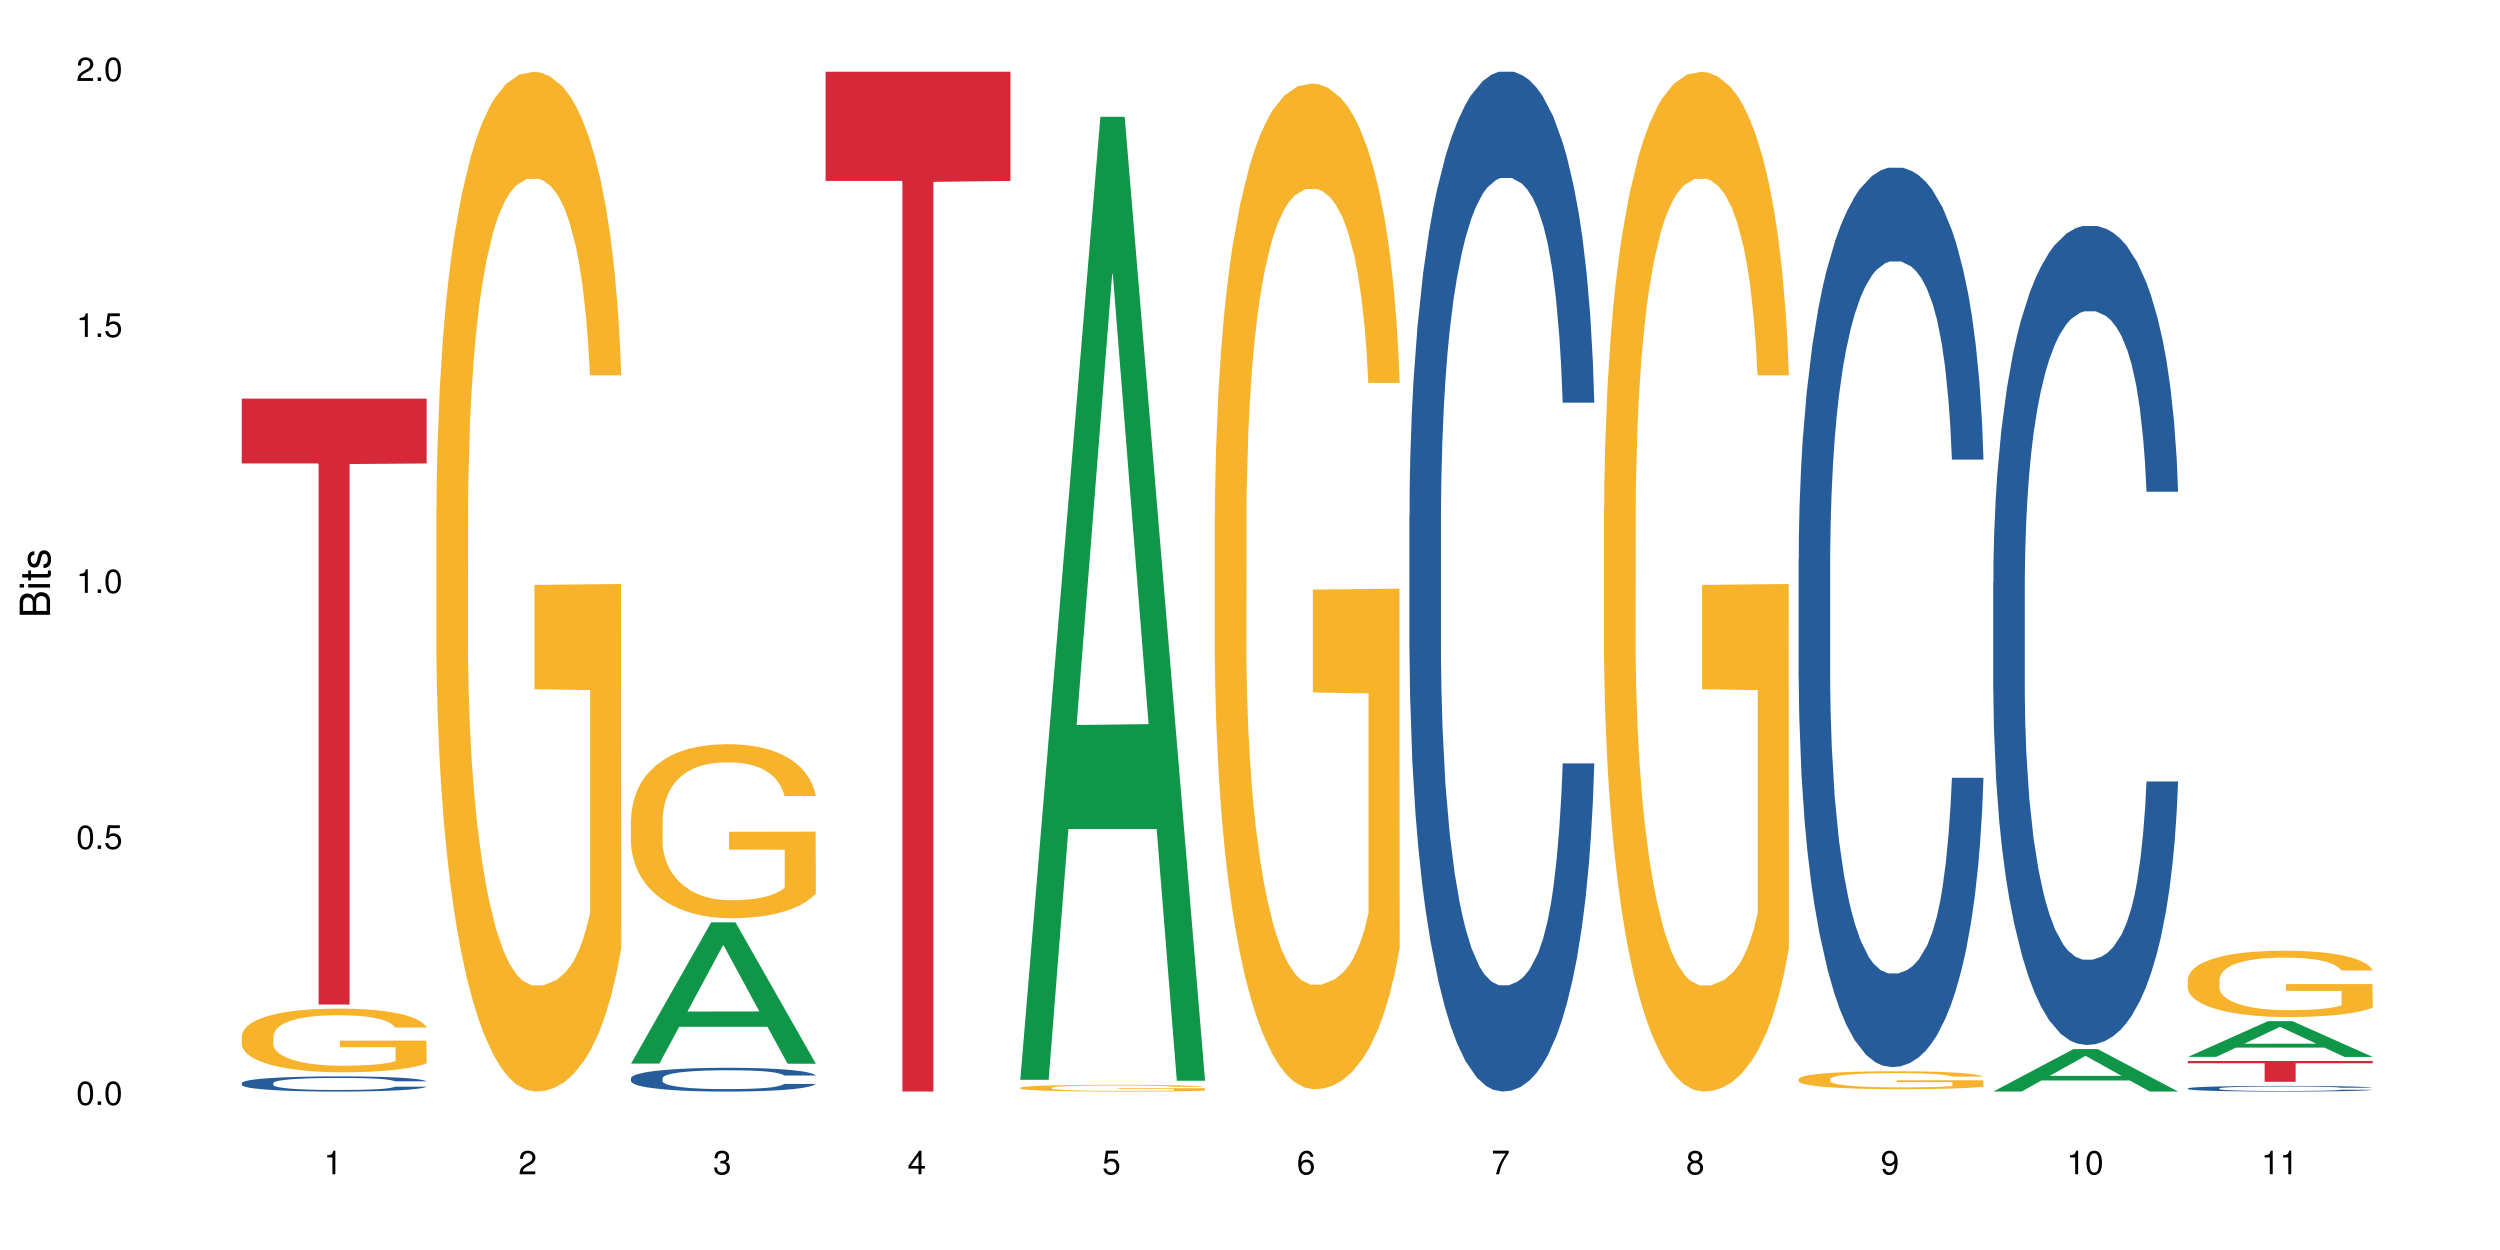 <?xml version="1.0" encoding="UTF-8"?>
<svg xmlns="http://www.w3.org/2000/svg" xmlns:xlink="http://www.w3.org/1999/xlink" width="720pt" height="360pt" viewBox="0 0 720 360" version="1.1">
<defs>
<g>
<symbol overflow="visible" id="glyph0-0">
<path style="stroke:none;" d=""/>
</symbol>
<symbol overflow="visible" id="glyph0-1">
<path style="stroke:none;" d="M 2.641 -6.797 C 2 -6.797 1.422 -6.531 1.078 -6.047 C 0.641 -5.453 0.406 -4.547 0.406 -3.297 C 0.406 -1 1.188 0.219 2.641 0.219 C 4.078 0.219 4.859 -1 4.859 -3.234 C 4.859 -4.562 4.656 -5.438 4.203 -6.047 C 3.844 -6.531 3.281 -6.797 2.641 -6.797 Z M 2.641 -6.047 C 3.547 -6.047 4 -5.125 4 -3.312 C 4 -1.375 3.562 -0.484 2.625 -0.484 C 1.734 -0.484 1.281 -1.422 1.281 -3.281 C 1.281 -5.141 1.734 -6.047 2.641 -6.047 Z M 2.641 -6.047 "/>
</symbol>
<symbol overflow="visible" id="glyph0-2">
<path style="stroke:none;" d="M 1.828 -1 L 0.828 -1 L 0.828 0 L 1.828 0 Z M 1.828 -1 "/>
</symbol>
<symbol overflow="visible" id="glyph0-3">
<path style="stroke:none;" d="M 4.562 -6.797 L 1.062 -6.797 L 0.547 -3.094 L 1.328 -3.094 C 1.719 -3.562 2.047 -3.734 2.578 -3.734 C 3.484 -3.734 4.062 -3.109 4.062 -2.094 C 4.062 -1.125 3.484 -0.531 2.578 -0.531 C 1.828 -0.531 1.375 -0.906 1.188 -1.672 L 0.328 -1.672 C 0.453 -1.109 0.547 -0.844 0.75 -0.594 C 1.125 -0.078 1.828 0.219 2.594 0.219 C 3.969 0.219 4.922 -0.781 4.922 -2.219 C 4.922 -3.562 4.031 -4.484 2.719 -4.484 C 2.25 -4.484 1.859 -4.359 1.469 -4.062 L 1.734 -5.969 L 4.562 -5.969 Z M 4.562 -6.797 "/>
</symbol>
<symbol overflow="visible" id="glyph0-4">
<path style="stroke:none;" d="M 2.484 -4.844 L 2.484 0 L 3.328 0 L 3.328 -6.797 L 2.766 -6.797 C 2.469 -5.75 2.281 -5.609 0.984 -5.453 L 0.984 -4.844 Z M 2.484 -4.844 "/>
</symbol>
<symbol overflow="visible" id="glyph0-5">
<path style="stroke:none;" d="M 4.859 -0.828 L 1.281 -0.828 C 1.359 -1.391 1.672 -1.75 2.5 -2.234 L 3.469 -2.75 C 4.406 -3.266 4.906 -3.969 4.906 -4.812 C 4.906 -5.375 4.672 -5.906 4.266 -6.266 C 3.859 -6.625 3.375 -6.797 2.719 -6.797 C 1.859 -6.797 1.219 -6.5 0.844 -5.922 C 0.609 -5.562 0.5 -5.125 0.484 -4.438 L 1.328 -4.438 C 1.359 -4.906 1.406 -5.188 1.531 -5.406 C 1.75 -5.812 2.188 -6.062 2.703 -6.062 C 3.469 -6.062 4.031 -5.516 4.031 -4.781 C 4.031 -4.25 3.719 -3.797 3.125 -3.438 L 2.234 -2.938 C 0.812 -2.141 0.406 -1.5 0.328 0 L 4.859 0 Z M 4.859 -0.828 "/>
</symbol>
<symbol overflow="visible" id="glyph0-6">
<path style="stroke:none;" d="M 2.125 -3.125 L 2.578 -3.125 C 3.516 -3.125 3.984 -2.703 3.984 -1.891 C 3.984 -1.031 3.469 -0.531 2.578 -0.531 C 1.656 -0.531 1.203 -0.984 1.156 -1.969 L 0.312 -1.969 C 0.344 -1.422 0.438 -1.078 0.609 -0.766 C 0.953 -0.109 1.625 0.219 2.547 0.219 C 3.953 0.219 4.859 -0.609 4.859 -1.906 C 4.859 -2.766 4.516 -3.25 3.703 -3.516 C 4.344 -3.766 4.656 -4.25 4.656 -4.938 C 4.656 -6.109 3.875 -6.797 2.578 -6.797 C 1.203 -6.797 0.484 -6.047 0.453 -4.609 L 1.297 -4.609 C 1.312 -5.016 1.344 -5.25 1.453 -5.453 C 1.641 -5.828 2.062 -6.062 2.594 -6.062 C 3.344 -6.062 3.797 -5.625 3.797 -4.906 C 3.797 -4.422 3.609 -4.141 3.25 -3.984 C 3.016 -3.891 2.719 -3.844 2.125 -3.844 Z M 2.125 -3.125 "/>
</symbol>
<symbol overflow="visible" id="glyph0-7">
<path style="stroke:none;" d="M 3.141 -1.625 L 3.141 0 L 3.984 0 L 3.984 -1.625 L 4.984 -1.625 L 4.984 -2.391 L 3.984 -2.391 L 3.984 -6.797 L 3.359 -6.797 L 0.266 -2.516 L 0.266 -1.625 Z M 3.141 -2.391 L 1 -2.391 L 3.141 -5.359 Z M 3.141 -2.391 "/>
</symbol>
<symbol overflow="visible" id="glyph0-8">
<path style="stroke:none;" d="M 4.781 -5.031 C 4.609 -6.141 3.891 -6.797 2.844 -6.797 C 2.094 -6.797 1.422 -6.438 1.031 -5.828 C 0.609 -5.172 0.406 -4.344 0.406 -3.094 C 0.406 -1.953 0.578 -1.234 0.984 -0.625 C 1.359 -0.078 1.953 0.219 2.703 0.219 C 3.984 0.219 4.922 -0.734 4.922 -2.078 C 4.922 -3.344 4.062 -4.234 2.844 -4.234 C 2.172 -4.234 1.641 -3.969 1.281 -3.469 C 1.281 -5.125 1.828 -6.047 2.797 -6.047 C 3.391 -6.047 3.797 -5.672 3.938 -5.031 Z M 2.734 -3.484 C 3.547 -3.484 4.062 -2.922 4.062 -2 C 4.062 -1.156 3.484 -0.531 2.703 -0.531 C 1.922 -0.531 1.328 -1.188 1.328 -2.047 C 1.328 -2.891 1.906 -3.484 2.734 -3.484 Z M 2.734 -3.484 "/>
</symbol>
<symbol overflow="visible" id="glyph0-9">
<path style="stroke:none;" d="M 4.984 -6.797 L 0.438 -6.797 L 0.438 -5.969 L 4.109 -5.969 C 2.5 -3.656 1.828 -2.234 1.328 0 L 2.219 0 C 2.594 -2.172 3.453 -4.047 4.984 -6.094 Z M 4.984 -6.797 "/>
</symbol>
<symbol overflow="visible" id="glyph0-10">
<path style="stroke:none;" d="M 3.75 -3.578 C 4.453 -4 4.688 -4.344 4.688 -4.984 C 4.688 -6.047 3.844 -6.797 2.641 -6.797 C 1.438 -6.797 0.594 -6.047 0.594 -4.984 C 0.594 -4.359 0.828 -4.016 1.516 -3.578 C 0.734 -3.203 0.359 -2.641 0.359 -1.891 C 0.359 -0.641 1.297 0.219 2.641 0.219 C 3.984 0.219 4.922 -0.641 4.922 -1.875 C 4.922 -2.641 4.531 -3.203 3.75 -3.578 Z M 2.641 -6.047 C 3.359 -6.047 3.812 -5.625 3.812 -4.969 C 3.812 -4.344 3.344 -3.922 2.641 -3.922 C 1.922 -3.922 1.453 -4.344 1.453 -4.984 C 1.453 -5.625 1.922 -6.047 2.641 -6.047 Z M 2.641 -3.203 C 3.484 -3.203 4.062 -2.672 4.062 -1.875 C 4.062 -1.062 3.484 -0.531 2.625 -0.531 C 1.797 -0.531 1.219 -1.078 1.219 -1.875 C 1.219 -2.672 1.797 -3.203 2.641 -3.203 Z M 2.641 -3.203 "/>
</symbol>
<symbol overflow="visible" id="glyph0-11">
<path style="stroke:none;" d="M 0.516 -1.547 C 0.672 -0.438 1.406 0.219 2.438 0.219 C 3.188 0.219 3.859 -0.141 4.266 -0.75 C 4.688 -1.406 4.891 -2.25 4.891 -3.484 C 4.891 -4.625 4.703 -5.359 4.312 -5.953 C 3.938 -6.5 3.344 -6.797 2.594 -6.797 C 1.297 -6.797 0.359 -5.844 0.359 -4.516 C 0.359 -3.25 1.234 -2.344 2.453 -2.344 C 3.094 -2.344 3.562 -2.578 4.016 -3.109 C 4 -1.453 3.469 -0.531 2.5 -0.531 C 1.906 -0.531 1.484 -0.906 1.359 -1.547 Z M 2.578 -6.062 C 3.375 -6.062 3.969 -5.406 3.969 -4.531 C 3.969 -3.688 3.375 -3.094 2.547 -3.094 C 1.734 -3.094 1.234 -3.672 1.234 -4.578 C 1.234 -5.438 1.797 -6.062 2.578 -6.062 Z M 2.578 -6.062 "/>
</symbol>
<symbol overflow="visible" id="glyph1-0">
<path style="stroke:none;" d=""/>
</symbol>
<symbol overflow="visible" id="glyph1-1">
<path style="stroke:none;" d="M 0 -0.953 L 0 -4.891 C 0 -5.719 -0.234 -6.344 -0.734 -6.797 C -1.188 -7.234 -1.812 -7.469 -2.5 -7.469 C -3.547 -7.469 -4.188 -7 -4.625 -5.875 C -4.984 -6.672 -5.641 -7.094 -6.531 -7.094 C -7.156 -7.094 -7.734 -6.859 -8.141 -6.391 C -8.562 -5.938 -8.75 -5.344 -8.75 -4.5 L -8.75 -0.953 Z M -4.984 -2.062 L -7.766 -2.062 L -7.766 -4.219 C -7.766 -4.844 -7.688 -5.203 -7.453 -5.5 C -7.219 -5.812 -6.859 -5.969 -6.375 -5.969 C -5.906 -5.969 -5.531 -5.812 -5.297 -5.5 C -5.062 -5.203 -4.984 -4.844 -4.984 -4.219 Z M -0.984 -2.062 L -4 -2.062 L -4 -4.781 C -4 -5.328 -3.859 -5.688 -3.578 -5.953 C -3.297 -6.219 -2.922 -6.359 -2.484 -6.359 C -2.062 -6.359 -1.688 -6.219 -1.406 -5.953 C -1.109 -5.688 -0.984 -5.328 -0.984 -4.781 Z M -0.984 -2.062 "/>
</symbol>
<symbol overflow="visible" id="glyph1-2">
<path style="stroke:none;" d="M -6.281 -1.797 L -6.281 -0.797 L 0 -0.797 L 0 -1.797 Z M -8.75 -1.797 L -8.75 -0.797 L -7.484 -0.797 L -7.484 -1.797 Z M -8.75 -1.797 "/>
</symbol>
<symbol overflow="visible" id="glyph1-3">
<path style="stroke:none;" d="M -6.281 -3.047 L -6.281 -2.016 L -8.016 -2.016 L -8.016 -1.016 L -6.281 -1.016 L -6.281 -0.172 L -5.469 -0.172 L -5.469 -1.016 L -0.719 -1.016 C -0.078 -1.016 0.281 -1.453 0.281 -2.234 C 0.281 -2.469 0.25 -2.719 0.188 -3.047 L -0.641 -3.047 C -0.609 -2.922 -0.594 -2.766 -0.594 -2.562 C -0.594 -2.141 -0.719 -2.016 -1.156 -2.016 L -5.469 -2.016 L -5.469 -3.047 Z M -6.281 -3.047 "/>
</symbol>
<symbol overflow="visible" id="glyph1-4">
<path style="stroke:none;" d="M -4.531 -5.25 C -5.766 -5.25 -6.469 -4.422 -6.469 -2.969 C -6.469 -1.516 -5.719 -0.562 -4.547 -0.562 C -3.562 -0.562 -3.094 -1.062 -2.734 -2.562 L -2.516 -3.484 C -2.344 -4.188 -2.094 -4.469 -1.625 -4.469 C -1.047 -4.469 -0.641 -3.875 -0.641 -3 C -0.641 -2.453 -0.797 -2 -1.062 -1.75 C -1.25 -1.594 -1.422 -1.531 -1.875 -1.469 L -1.875 -0.406 C -0.422 -0.453 0.281 -1.266 0.281 -2.922 C 0.281 -4.5 -0.5 -5.516 -1.719 -5.516 C -2.656 -5.516 -3.172 -4.984 -3.469 -3.734 L -3.703 -2.766 C -3.891 -1.953 -4.156 -1.609 -4.594 -1.609 C -5.172 -1.609 -5.547 -2.125 -5.547 -2.938 C -5.547 -3.75 -5.203 -4.172 -4.531 -4.203 Z M -4.531 -5.25 "/>
</symbol>
</g>
</defs>
<g id="surface19109">
<rect x="0" y="0" width="720" height="360" style="fill:rgb(100%,100%,100%);fill-opacity:1;stroke:none;"/>
<path style=" stroke:none;fill-rule:nonzero;fill:rgb(14.51%,36.078%,60%);fill-opacity:1;" d="M 69.629 311.902 L 69.695 311.898 L 69.695 311.801 L 69.891 311.648 L 70.344 311.457 L 70.797 311.328 L 71.969 311.09 L 73.59 310.863 L 75.277 310.688 L 76.512 310.582 L 77.617 310.504 L 80.148 310.355 L 81.773 310.281 L 83.523 310.211 L 85.668 310.145 L 87.227 310.105 L 90.73 310.039 L 93.328 310.012 L 95.344 310 L 99.691 310 L 102.289 310.016 L 104.172 310.035 L 106.25 310.066 L 108.004 310.105 L 111.055 310.191 L 113.781 310.305 L 115.016 310.367 L 116.965 310.492 L 118.457 310.609 L 119.496 310.715 L 120.664 310.863 L 121.703 311.043 L 122.484 311.246 L 122.875 311.418 L 113.781 311.418 L 113.328 311.258 L 112.809 311.133 L 111.836 310.973 L 110.859 310.855 L 109.496 310.738 L 108.266 310.664 L 106.574 310.586 L 105.082 310.539 L 103.523 310.504 L 102.031 310.48 L 99.172 310.457 L 95.863 310.457 L 94.629 310.465 L 92.098 310.496 L 90.73 310.523 L 88.785 310.578 L 87.422 310.633 L 85.797 310.711 L 84.695 310.777 L 83.328 310.883 L 82.355 310.977 L 81.254 311.105 L 80.602 311.207 L 80.02 311.316 L 79.5 311.449 L 79.109 311.59 L 78.852 311.738 L 78.719 311.883 L 78.719 312.5 L 78.852 312.645 L 79.176 312.812 L 80.02 313.055 L 81.254 313.27 L 82.68 313.438 L 84.043 313.555 L 84.824 313.613 L 85.863 313.676 L 87.484 313.754 L 89.824 313.836 L 91.188 313.867 L 93.266 313.898 L 95.406 313.914 L 98.266 313.914 L 100.797 313.898 L 102.484 313.879 L 104.238 313.848 L 106.641 313.781 L 108.133 313.715 L 109.434 313.641 L 110.406 313.562 L 111.055 313.5 L 112.031 313.375 L 112.809 313.238 L 113.395 313.102 L 113.781 312.965 L 122.875 312.965 L 122.484 313.125 L 121.898 313.281 L 121.316 313.395 L 120.406 313.535 L 119.367 313.66 L 117.875 313.801 L 116.641 313.891 L 115.016 313.992 L 113.523 314.066 L 111.898 314.137 L 109.496 314.215 L 107.938 314.254 L 106.25 314.289 L 104.238 314.324 L 101.707 314.352 L 98.977 314.367 L 96.445 314.371 L 93.719 314.363 L 91.707 314.348 L 89.043 314.312 L 85.73 314.238 L 83.328 314.164 L 81.445 314.086 L 79.824 314.008 L 78.004 313.898 L 75.668 313.723 L 74.238 313.586 L 73.266 313.477 L 72.16 313.32 L 71.383 313.18 L 70.473 312.957 L 69.824 312.672 L 69.629 312.453 Z M 69.629 311.902 "/>
<path style=" stroke:none;fill-rule:nonzero;fill:rgb(96.863%,70.196%,16.863%);fill-opacity:1;" d="M 69.629 298.336 L 69.695 298.32 L 69.695 297.984 L 69.953 297.23 L 70.602 296.191 L 71.449 295.336 L 72.355 294.668 L 72.941 294.316 L 73.914 293.812 L 74.758 293.445 L 76.902 292.691 L 79.629 291.988 L 81.121 291.688 L 82.809 291.402 L 85.215 291.082 L 86.316 290.965 L 89.691 290.699 L 93.523 290.531 L 97.746 290.48 L 99.691 290.496 L 102.355 290.562 L 105.992 290.75 L 108.07 290.914 L 109.691 291.082 L 111.379 291.301 L 113.457 291.637 L 115.406 292.039 L 116.965 292.441 L 118.523 292.941 L 119.82 293.477 L 120.926 294.066 L 121.898 294.77 L 122.484 295.355 L 122.875 295.941 L 113.848 295.941 L 113.328 295.355 L 112.742 294.902 L 111.77 294.348 L 110.797 293.949 L 109.82 293.629 L 108.004 293.195 L 106.445 292.926 L 104.496 292.691 L 102.613 292.539 L 100.473 292.441 L 99.172 292.406 L 95.73 292.406 L 92.613 292.523 L 90.797 292.656 L 89.5 292.793 L 87.68 293.043 L 86.578 293.242 L 85.926 293.379 L 83.98 293.898 L 82.68 294.367 L 81.965 294.684 L 81.059 295.188 L 80.406 295.641 L 79.695 296.309 L 79.305 296.812 L 78.785 297.949 L 78.719 300.965 L 78.914 301.602 L 79.305 302.289 L 79.824 302.891 L 80.602 303.527 L 81.383 304.012 L 82.746 304.668 L 83.914 305.102 L 84.824 305.387 L 86.578 305.84 L 87.289 305.988 L 88.98 306.293 L 90.73 306.527 L 92.875 306.727 L 94.5 306.828 L 97.094 306.91 L 100.406 306.91 L 104.305 306.809 L 106.77 306.676 L 108.457 306.543 L 109.562 306.426 L 110.926 306.242 L 111.898 306.074 L 112.809 305.891 L 113.914 305.605 L 113.914 301.602 L 97.875 301.586 L 97.875 299.707 L 122.809 299.691 L 122.875 306.242 L 121.512 306.691 L 119.82 307.129 L 118.199 307.465 L 116.512 307.75 L 114.109 308.066 L 112.16 308.27 L 109.172 308.504 L 106.445 308.652 L 103.59 308.754 L 101.055 308.805 L 98.07 308.82 L 95.406 308.785 L 92.551 308.688 L 90.277 308.551 L 88.199 308.387 L 86.121 308.168 L 83.523 307.816 L 81.836 307.531 L 80.082 307.18 L 78.332 306.762 L 76.773 306.309 L 75.734 305.957 L 74.695 305.555 L 73.59 305.051 L 72.551 304.48 L 71.773 303.965 L 71.059 303.375 L 70.539 302.824 L 70.02 302.07 L 69.758 301.469 L 69.629 300.949 Z M 69.629 298.336 "/>
<path style=" stroke:none;fill-rule:nonzero;fill:rgb(83.922%,15.686%,22.353%);fill-opacity:1;" d="M 69.629 114.805 L 122.875 114.805 L 122.875 133.48 L 100.684 133.645 L 100.684 289.301 L 91.754 289.301 L 91.754 133.809 L 91.625 133.48 L 69.629 133.48 Z M 69.629 114.805 "/>
<path style=" stroke:none;fill-rule:nonzero;fill:rgb(96.863%,70.196%,16.863%);fill-opacity:1;" d="M 125.676 146.461 L 125.742 146.191 L 125.742 140.828 L 126 128.758 L 126.648 112.129 L 127.492 98.449 L 128.402 87.719 L 128.988 82.086 L 129.961 74.039 L 130.805 68.141 L 132.949 56.07 L 135.676 44.805 L 137.168 39.977 L 138.855 35.414 L 141.258 30.32 L 142.363 28.441 L 145.738 24.148 L 149.57 21.469 L 153.793 20.664 L 155.738 20.93 L 158.402 22.004 L 162.039 24.953 L 164.117 27.637 L 165.738 30.32 L 167.426 33.805 L 169.504 39.172 L 171.453 45.609 L 173.012 52.047 L 174.57 60.094 L 175.867 68.676 L 176.973 78.062 L 177.945 89.328 L 178.531 98.715 L 178.918 108.105 L 169.895 108.105 L 169.375 98.715 L 168.789 91.477 L 167.816 82.625 L 166.844 76.188 L 165.867 71.09 L 164.051 64.117 L 162.492 59.824 L 160.543 56.07 L 158.66 53.656 L 156.52 52.047 L 155.219 51.508 L 151.777 51.508 L 148.66 53.387 L 146.844 55.531 L 145.543 57.68 L 143.727 61.703 L 142.621 64.922 L 141.973 67.066 L 140.027 75.383 L 138.727 82.891 L 138.012 87.988 L 137.105 96.035 L 136.453 103.277 L 135.738 114.004 L 135.352 122.051 L 134.832 140.293 L 134.766 188.574 L 134.961 198.766 L 135.352 209.762 L 135.871 219.418 L 136.648 229.609 L 137.43 237.391 L 138.793 247.852 L 139.961 254.824 L 140.871 259.383 L 142.621 266.625 L 143.336 269.039 L 145.023 273.867 L 146.777 277.625 L 148.922 280.844 L 150.543 282.453 L 153.141 283.793 L 156.453 283.793 L 160.348 282.184 L 162.816 280.039 L 164.504 277.891 L 165.609 276.016 L 166.973 273.062 L 167.945 270.383 L 168.855 267.43 L 169.961 262.871 L 169.961 198.766 L 153.922 198.496 L 153.922 168.457 L 178.855 168.188 L 178.918 273.062 L 177.555 280.305 L 175.867 287.281 L 174.246 292.645 L 172.555 297.203 L 170.152 302.301 L 168.207 305.52 L 165.219 309.273 L 162.492 311.688 L 159.637 313.297 L 157.102 314.102 L 154.117 314.371 L 151.453 313.836 L 148.598 312.227 L 146.324 310.078 L 144.246 307.398 L 142.168 303.91 L 139.57 298.277 L 137.883 293.719 L 136.129 288.086 L 134.375 281.379 L 132.816 274.137 L 131.777 268.504 L 130.742 262.066 L 129.637 254.02 L 128.598 244.898 L 127.82 236.586 L 127.105 227.195 L 126.586 218.344 L 126.066 206.277 L 125.805 196.621 L 125.676 188.305 Z M 125.676 146.461 "/>
<path style=" stroke:none;fill-rule:nonzero;fill:rgb(6.275%,58.824%,28.235%);fill-opacity:1;" d="M 181.723 306.312 L 181.777 306.273 L 204.816 265.637 L 211.812 265.637 L 234.965 306.352 L 226.832 306.352 L 221.031 295.723 L 195.602 295.723 L 189.914 306.312 L 181.723 306.312 L 198.047 291.324 L 218.695 291.289 L 208.402 272.289 L 208.289 272.25 L 208.172 272.363 L 197.992 291.289 L 198.047 291.324 Z M 181.723 306.312 "/>
<path style=" stroke:none;fill-rule:nonzero;fill:rgb(14.51%,36.078%,60%);fill-opacity:1;" d="M 181.723 310.508 L 181.785 310.5 L 181.785 310.352 L 181.98 310.113 L 182.438 309.812 L 182.891 309.605 L 184.059 309.238 L 185.684 308.879 L 187.371 308.605 L 188.605 308.441 L 189.707 308.316 L 192.242 308.086 L 193.863 307.969 L 195.617 307.859 L 197.762 307.754 L 199.32 307.691 L 202.824 307.594 L 205.422 307.547 L 207.434 307.531 L 211.785 307.531 L 214.383 307.555 L 216.266 307.586 L 218.344 307.637 L 220.098 307.691 L 223.148 307.828 L 225.875 308.004 L 227.109 308.105 L 229.059 308.297 L 230.551 308.484 L 231.59 308.648 L 232.758 308.879 L 233.797 309.16 L 234.578 309.48 L 234.965 309.75 L 225.875 309.75 L 225.422 309.5 L 224.902 309.305 L 223.926 309.051 L 222.953 308.867 L 221.59 308.688 L 220.355 308.566 L 218.668 308.449 L 217.176 308.375 L 215.617 308.316 L 214.121 308.281 L 211.266 308.242 L 207.953 308.242 L 206.723 308.254 L 204.188 308.305 L 202.824 308.348 L 200.875 308.438 L 199.512 308.516 L 197.891 308.641 L 196.785 308.75 L 195.422 308.91 L 194.449 309.055 L 193.344 309.262 L 192.695 309.418 L 192.109 309.594 L 191.59 309.801 L 191.203 310.02 L 190.941 310.25 L 190.812 310.477 L 190.812 311.445 L 190.941 311.668 L 191.266 311.934 L 192.109 312.312 L 193.344 312.645 L 194.773 312.906 L 196.137 313.094 L 196.918 313.184 L 197.953 313.281 L 199.578 313.406 L 201.914 313.531 L 203.281 313.582 L 205.355 313.633 L 207.5 313.656 L 210.355 313.656 L 212.891 313.633 L 214.578 313.602 L 216.332 313.551 L 218.734 313.445 L 220.227 313.344 L 221.523 313.227 L 222.5 313.109 L 223.148 313.008 L 224.121 312.812 L 224.902 312.602 L 225.484 312.383 L 225.875 312.168 L 234.965 312.168 L 234.578 312.418 L 233.992 312.664 L 233.406 312.844 L 232.5 313.062 L 231.461 313.258 L 229.965 313.477 L 228.734 313.621 L 227.109 313.777 L 225.617 313.895 L 223.992 314 L 221.59 314.125 L 220.031 314.188 L 218.344 314.246 L 216.332 314.297 L 213.797 314.34 L 211.07 314.363 L 208.539 314.371 L 205.812 314.359 L 203.801 314.332 L 201.137 314.277 L 197.824 314.164 L 195.422 314.047 L 193.539 313.926 L 191.918 313.801 L 190.098 313.633 L 187.762 313.359 L 186.332 313.145 L 185.359 312.969 L 184.254 312.727 L 183.477 312.508 L 182.566 312.156 L 181.918 311.715 L 181.723 311.367 Z M 181.723 310.508 "/>
<path style=" stroke:none;fill-rule:nonzero;fill:rgb(96.863%,70.196%,16.863%);fill-opacity:1;" d="M 181.723 235.797 L 181.785 235.75 L 181.785 234.832 L 182.047 232.773 L 182.695 229.934 L 183.539 227.598 L 184.449 225.77 L 185.035 224.805 L 186.008 223.434 L 186.852 222.426 L 188.996 220.367 L 191.723 218.441 L 193.215 217.617 L 194.902 216.84 L 197.305 215.969 L 198.41 215.648 L 201.785 214.918 L 205.617 214.457 L 209.836 214.32 L 211.785 214.367 L 214.449 214.551 L 218.082 215.055 L 220.16 215.512 L 221.785 215.969 L 223.473 216.566 L 225.551 217.48 L 227.5 218.578 L 229.059 219.68 L 230.617 221.051 L 231.914 222.516 L 233.02 224.121 L 233.992 226.043 L 234.578 227.645 L 234.965 229.246 L 225.941 229.246 L 225.422 227.645 L 224.836 226.41 L 223.863 224.898 L 222.891 223.801 L 221.914 222.93 L 220.098 221.738 L 218.539 221.008 L 216.59 220.367 L 214.707 219.953 L 212.566 219.68 L 211.266 219.586 L 207.824 219.586 L 204.707 219.906 L 202.891 220.273 L 201.59 220.641 L 199.773 221.328 L 198.668 221.875 L 198.02 222.242 L 196.07 223.66 L 194.773 224.945 L 194.059 225.812 L 193.148 227.188 L 192.5 228.422 L 191.785 230.254 L 191.398 231.629 L 190.879 234.742 L 190.812 242.984 L 191.008 244.723 L 191.398 246.602 L 191.918 248.25 L 192.695 249.988 L 193.477 251.316 L 194.84 253.102 L 196.008 254.293 L 196.918 255.07 L 198.668 256.309 L 199.383 256.719 L 201.07 257.543 L 202.824 258.184 L 204.969 258.734 L 206.59 259.008 L 209.188 259.238 L 212.5 259.238 L 216.395 258.961 L 218.863 258.598 L 220.551 258.23 L 221.656 257.91 L 223.02 257.406 L 223.992 256.949 L 224.902 256.445 L 226.004 255.668 L 226.004 244.723 L 209.969 244.676 L 209.969 239.551 L 234.902 239.504 L 234.965 257.406 L 233.602 258.641 L 231.914 259.832 L 230.293 260.75 L 228.602 261.527 L 226.199 262.398 L 224.254 262.945 L 221.266 263.586 L 218.539 264 L 215.68 264.273 L 213.148 264.41 L 210.164 264.457 L 207.5 264.367 L 204.645 264.09 L 202.371 263.723 L 200.293 263.266 L 198.215 262.672 L 195.617 261.711 L 193.93 260.93 L 192.176 259.969 L 190.422 258.824 L 188.863 257.59 L 187.824 256.629 L 186.785 255.527 L 185.684 254.156 L 184.645 252.598 L 183.863 251.18 L 183.152 249.578 L 182.633 248.066 L 182.113 246.004 L 181.852 244.355 L 181.723 242.938 Z M 181.723 235.797 "/>
<path style=" stroke:none;fill-rule:nonzero;fill:rgb(83.922%,15.686%,22.353%);fill-opacity:1;" d="M 237.77 20.664 L 291.012 20.664 L 291.012 52.102 L 268.82 52.379 L 268.82 314.371 L 259.895 314.371 L 259.895 52.652 L 259.766 52.102 L 237.77 52.102 Z M 237.77 20.664 "/>
<path style=" stroke:none;fill-rule:nonzero;fill:rgb(6.275%,58.824%,28.235%);fill-opacity:1;" d="M 293.816 310.984 L 293.871 310.723 L 316.91 33.633 L 323.906 33.633 L 347.059 311.242 L 338.926 311.242 L 333.121 238.777 L 307.695 238.777 L 302.008 310.984 L 293.816 310.984 L 310.141 208.801 L 330.789 208.539 L 320.492 78.988 L 320.379 78.727 L 320.266 79.508 L 310.082 208.539 L 310.141 208.801 Z M 293.816 310.984 "/>
<path style=" stroke:none;fill-rule:nonzero;fill:rgb(96.863%,70.196%,16.863%);fill-opacity:1;" d="M 293.816 313.258 L 293.879 313.254 L 293.879 313.219 L 294.141 313.141 L 294.789 313.031 L 295.633 312.938 L 296.543 312.867 L 297.125 312.832 L 298.102 312.777 L 298.945 312.738 L 301.086 312.656 L 303.812 312.582 L 305.309 312.551 L 306.996 312.52 L 309.398 312.488 L 310.504 312.473 L 313.879 312.445 L 317.711 312.43 L 321.93 312.422 L 323.879 312.426 L 326.539 312.43 L 330.176 312.453 L 332.254 312.469 L 333.879 312.488 L 335.566 312.512 L 337.645 312.547 L 339.59 312.59 L 341.148 312.633 L 342.707 312.684 L 344.008 312.742 L 345.109 312.805 L 346.086 312.879 L 346.668 312.941 L 347.059 313.004 L 338.035 313.004 L 337.516 312.941 L 336.93 312.891 L 335.957 312.832 L 334.98 312.789 L 334.008 312.758 L 332.191 312.711 L 330.633 312.684 L 328.684 312.656 L 326.801 312.641 L 324.656 312.633 L 323.359 312.629 L 319.918 312.629 L 316.801 312.641 L 314.984 312.652 L 313.684 312.668 L 311.867 312.695 L 310.762 312.715 L 310.113 312.73 L 308.164 312.785 L 306.867 312.836 L 306.152 312.871 L 305.242 312.922 L 304.594 312.969 L 303.879 313.043 L 303.488 313.094 L 302.969 313.215 L 302.906 313.535 L 303.102 313.605 L 303.488 313.676 L 304.008 313.742 L 304.789 313.809 L 305.566 313.859 L 306.93 313.93 L 308.102 313.977 L 309.008 314.008 L 310.762 314.055 L 311.477 314.07 L 313.164 314.102 L 314.918 314.125 L 317.059 314.148 L 318.684 314.16 L 321.281 314.168 L 324.594 314.168 L 328.488 314.156 L 330.957 314.145 L 332.645 314.129 L 333.746 314.117 L 335.113 314.098 L 336.086 314.078 L 336.996 314.059 L 338.098 314.027 L 338.098 313.605 L 322.059 313.602 L 322.059 313.402 L 346.992 313.402 L 347.059 314.098 L 345.695 314.145 L 344.008 314.191 L 342.383 314.227 L 340.695 314.258 L 338.293 314.289 L 336.344 314.312 L 333.359 314.336 L 330.633 314.352 L 327.773 314.363 L 325.242 314.367 L 322.254 314.371 L 319.594 314.367 L 316.734 314.355 L 314.465 314.344 L 312.387 314.324 L 310.309 314.301 L 307.711 314.266 L 306.023 314.234 L 304.27 314.195 L 302.516 314.152 L 300.957 314.105 L 299.918 314.066 L 298.879 314.023 L 297.777 313.969 L 296.738 313.91 L 295.957 313.855 L 295.242 313.793 L 294.723 313.734 L 294.203 313.652 L 293.945 313.59 L 293.816 313.535 Z M 293.816 313.258 "/>
<path style=" stroke:none;fill-rule:nonzero;fill:rgb(96.863%,70.196%,16.863%);fill-opacity:1;" d="M 349.859 148.109 L 349.926 147.844 L 349.926 142.555 L 350.188 130.648 L 350.836 114.246 L 351.68 100.754 L 352.59 90.172 L 353.172 84.617 L 354.148 76.68 L 354.992 70.859 L 357.133 58.957 L 359.859 47.844 L 361.355 43.082 L 363.043 38.586 L 365.445 33.559 L 366.547 31.707 L 369.926 27.473 L 373.758 24.828 L 377.977 24.035 L 379.926 24.301 L 382.586 25.359 L 386.223 28.27 L 388.301 30.914 L 389.926 33.559 L 391.613 36.996 L 393.691 42.289 L 395.637 48.637 L 397.195 54.988 L 398.754 62.926 L 400.055 71.391 L 401.156 80.648 L 402.133 91.762 L 402.715 101.02 L 403.105 110.277 L 394.078 110.277 L 393.559 101.02 L 392.977 93.875 L 392 85.148 L 391.027 78.797 L 390.055 73.77 L 388.234 66.891 L 386.676 62.66 L 384.73 58.957 L 382.848 56.574 L 380.703 54.988 L 379.406 54.457 L 375.965 54.457 L 372.848 56.309 L 371.027 58.426 L 369.73 60.543 L 367.914 64.512 L 366.809 67.688 L 366.16 69.801 L 364.211 78.004 L 362.914 85.41 L 362.199 90.438 L 361.289 98.375 L 360.641 105.516 L 359.926 116.098 L 359.535 124.035 L 359.016 142.027 L 358.953 189.645 L 359.145 199.699 L 359.535 210.543 L 360.055 220.07 L 360.836 230.121 L 361.613 237.793 L 362.977 248.109 L 364.145 254.988 L 365.055 259.488 L 366.809 266.629 L 367.523 269.012 L 369.211 273.773 L 370.965 277.477 L 373.105 280.652 L 374.73 282.238 L 377.328 283.562 L 380.641 283.562 L 384.535 281.973 L 387.004 279.855 L 388.691 277.742 L 389.793 275.891 L 391.156 272.98 L 392.133 270.332 L 393.039 267.422 L 394.145 262.926 L 394.145 199.699 L 378.105 199.434 L 378.105 169.805 L 403.039 169.539 L 403.105 272.98 L 401.742 280.121 L 400.055 287 L 398.43 292.293 L 396.742 296.789 L 394.34 301.816 L 392.391 304.988 L 389.406 308.695 L 386.676 311.074 L 383.82 312.66 L 381.289 313.457 L 378.301 313.719 L 375.641 313.191 L 372.781 311.605 L 370.508 309.488 L 368.434 306.84 L 366.355 303.402 L 363.758 297.848 L 362.066 293.348 L 360.316 287.793 L 358.562 281.18 L 357.004 274.039 L 355.965 268.48 L 354.926 262.133 L 353.82 254.195 L 352.781 245.199 L 352.004 237 L 351.289 227.742 L 350.77 219.012 L 350.25 207.105 L 349.992 197.582 L 349.859 189.379 Z M 349.859 148.109 "/>
<path style=" stroke:none;fill-rule:nonzero;fill:rgb(14.51%,36.078%,60%);fill-opacity:1;" d="M 405.906 148.457 L 405.973 148.188 L 405.973 141.742 L 406.168 131.543 L 406.621 118.656 L 407.078 109.797 L 408.246 93.957 L 409.867 78.652 L 411.555 66.84 L 412.789 59.859 L 413.895 54.492 L 416.426 44.559 L 418.051 39.457 L 419.805 34.891 L 421.945 30.328 L 423.504 27.645 L 427.012 23.348 L 429.609 21.469 L 431.621 20.664 L 435.973 20.664 L 438.566 21.738 L 440.453 23.078 L 442.527 25.227 L 444.281 27.645 L 447.336 33.551 L 450.062 41.066 L 451.293 45.363 L 453.242 53.684 L 454.734 61.738 L 455.773 68.719 L 456.945 78.652 L 457.984 90.734 L 458.762 104.426 L 459.152 115.969 L 450.062 115.969 L 449.605 105.23 L 449.086 96.91 L 448.113 85.902 L 447.141 78.117 L 445.777 70.332 L 444.543 65.23 L 442.855 60.129 L 441.359 56.906 L 439.801 54.492 L 438.309 52.879 L 435.453 51.27 L 432.141 51.27 L 430.906 51.805 L 428.375 53.953 L 427.012 55.832 L 425.062 59.59 L 423.699 63.082 L 422.074 68.449 L 420.973 73.016 L 419.609 79.996 L 418.633 86.172 L 417.531 95.031 L 416.883 101.742 L 416.297 109.258 L 415.777 118.117 L 415.387 127.516 L 415.129 137.449 L 414.996 147.113 L 414.996 188.727 L 415.129 198.391 L 415.453 209.668 L 416.297 226.043 L 417.531 240.273 L 418.957 251.547 L 420.324 259.602 L 421.102 263.359 L 422.141 267.656 L 423.766 273.027 L 426.102 278.395 L 427.465 280.543 L 429.543 282.691 L 431.684 283.766 L 434.543 283.766 L 437.074 282.691 L 438.762 281.348 L 440.516 279.199 L 442.918 274.637 L 444.41 270.34 L 445.711 265.242 L 446.684 260.141 L 447.336 255.844 L 448.309 247.52 L 449.086 238.395 L 449.672 228.996 L 450.062 219.867 L 459.152 219.867 L 458.762 230.609 L 458.176 241.078 L 457.594 248.863 L 456.684 258.262 L 455.645 266.582 L 454.152 275.98 L 452.918 282.152 L 451.293 288.867 L 449.801 293.969 L 448.18 298.531 L 445.777 303.898 L 444.219 306.586 L 442.527 309 L 440.516 311.148 L 437.984 313.027 L 435.258 314.102 L 432.723 314.371 L 429.996 313.832 L 427.984 312.762 L 425.32 310.344 L 422.012 305.512 L 419.609 300.41 L 417.727 295.309 L 416.102 289.941 L 414.285 282.691 L 411.945 270.879 L 410.52 261.75 L 409.543 254.234 L 408.441 243.762 L 407.66 234.367 L 406.75 219.332 L 406.102 200.27 L 405.906 185.504 Z M 405.906 148.457 "/>
<path style=" stroke:none;fill-rule:nonzero;fill:rgb(96.863%,70.196%,16.863%);fill-opacity:1;" d="M 461.953 146.461 L 462.02 146.191 L 462.02 140.828 L 462.277 128.758 L 462.93 112.129 L 463.773 98.449 L 464.68 87.719 L 465.266 82.086 L 466.238 74.039 L 467.082 68.141 L 469.227 56.07 L 471.953 44.805 L 473.445 39.977 L 475.137 35.414 L 477.539 30.32 L 478.641 28.441 L 482.02 24.148 L 485.848 21.469 L 490.07 20.664 L 492.016 20.93 L 494.68 22.004 L 498.316 24.953 L 500.395 27.637 L 502.016 30.32 L 503.703 33.805 L 505.781 39.172 L 507.73 45.609 L 509.289 52.047 L 510.848 60.094 L 512.145 68.676 L 513.25 78.062 L 514.223 89.328 L 514.809 98.715 L 515.199 108.105 L 506.172 108.105 L 505.652 98.715 L 505.07 91.477 L 504.094 82.625 L 503.121 76.188 L 502.148 71.09 L 500.328 64.117 L 498.77 59.824 L 496.82 56.07 L 494.938 53.656 L 492.797 52.047 L 491.496 51.508 L 488.055 51.508 L 484.941 53.387 L 483.121 55.531 L 481.824 57.68 L 480.004 61.703 L 478.902 64.922 L 478.25 67.066 L 476.305 75.383 L 475.004 82.891 L 474.289 87.988 L 473.383 96.035 L 472.734 103.277 L 472.02 114.004 L 471.629 122.051 L 471.109 140.293 L 471.043 188.574 L 471.238 198.766 L 471.629 209.762 L 472.148 219.418 L 472.926 229.609 L 473.707 237.391 L 475.07 247.852 L 476.238 254.824 L 477.148 259.383 L 478.902 266.625 L 479.617 269.039 L 481.305 273.867 L 483.059 277.625 L 485.199 280.844 L 486.824 282.453 L 489.422 283.793 L 492.73 283.793 L 496.629 282.184 L 499.094 280.039 L 500.781 277.891 L 501.887 276.016 L 503.25 273.062 L 504.223 270.383 L 505.133 267.43 L 506.238 262.871 L 506.238 198.766 L 490.199 198.496 L 490.199 168.457 L 515.133 168.188 L 515.199 273.062 L 513.836 280.305 L 512.145 287.281 L 510.523 292.645 L 508.836 297.203 L 506.434 302.301 L 504.484 305.52 L 501.496 309.273 L 498.77 311.688 L 495.914 313.297 L 493.383 314.102 L 490.395 314.371 L 487.73 313.836 L 484.875 312.227 L 482.602 310.078 L 480.523 307.398 L 478.445 303.91 L 475.848 298.277 L 474.16 293.719 L 472.406 288.086 L 470.656 281.379 L 469.098 274.137 L 468.059 268.504 L 467.02 262.066 L 465.914 254.02 L 464.875 244.898 L 464.098 236.586 L 463.383 227.195 L 462.863 218.344 L 462.344 206.277 L 462.082 196.621 L 461.953 188.305 Z M 461.953 146.461 "/>
<path style=" stroke:none;fill-rule:nonzero;fill:rgb(14.51%,36.078%,60%);fill-opacity:1;" d="M 518 161.02 L 518.066 160.781 L 518.066 155.098 L 518.262 146.102 L 518.715 134.738 L 519.168 126.922 L 520.336 112.953 L 521.961 99.457 L 523.648 89.039 L 524.883 82.887 L 525.988 78.148 L 528.52 69.391 L 530.141 64.891 L 531.895 60.867 L 534.039 56.84 L 535.598 54.473 L 539.102 50.684 L 541.699 49.027 L 543.715 48.316 L 548.062 48.316 L 550.66 49.266 L 552.543 50.449 L 554.621 52.344 L 556.375 54.473 L 559.426 59.684 L 562.152 66.312 L 563.387 70.098 L 565.336 77.438 L 566.828 84.543 L 567.867 90.699 L 569.035 99.457 L 570.074 110.113 L 570.855 122.188 L 571.246 132.371 L 562.152 132.371 L 561.699 122.898 L 561.18 115.559 L 560.207 105.852 L 559.23 98.984 L 557.867 92.117 L 556.633 87.621 L 554.945 83.121 L 553.453 80.281 L 551.895 78.148 L 550.402 76.73 L 547.543 75.309 L 544.234 75.309 L 543 75.781 L 540.465 77.676 L 539.102 79.332 L 537.156 82.648 L 535.793 85.727 L 534.168 90.461 L 533.062 94.488 L 531.699 100.641 L 530.727 106.09 L 529.621 113.902 L 528.973 119.82 L 528.391 126.449 L 527.871 134.262 L 527.48 142.551 L 527.219 151.312 L 527.09 159.836 L 527.09 196.535 L 527.219 205.059 L 527.547 215 L 528.391 229.445 L 529.621 241.992 L 531.051 251.938 L 532.414 259.039 L 533.195 262.355 L 534.234 266.145 L 535.855 270.879 L 538.195 275.613 L 539.559 277.508 L 541.637 279.402 L 543.777 280.348 L 546.637 280.348 L 549.168 279.402 L 550.855 278.219 L 552.609 276.324 L 555.012 272.301 L 556.504 268.512 L 557.805 264.012 L 558.777 259.512 L 559.426 255.727 L 560.402 248.387 L 561.18 240.336 L 561.766 232.047 L 562.152 224 L 571.246 224 L 570.855 233.469 L 570.27 242.703 L 569.688 249.57 L 568.777 257.855 L 567.738 265.195 L 566.246 273.484 L 565.012 278.93 L 563.387 284.848 L 561.895 289.348 L 560.27 293.371 L 557.867 298.105 L 556.309 300.473 L 554.621 302.605 L 552.609 304.5 L 550.078 306.156 L 547.348 307.105 L 544.816 307.34 L 542.09 306.867 L 540.078 305.918 L 537.414 303.789 L 534.102 299.527 L 531.699 295.027 L 529.816 290.531 L 528.195 285.793 L 526.375 279.402 L 524.039 268.984 L 522.609 260.934 L 521.637 254.305 L 520.531 245.07 L 519.754 236.785 L 518.844 223.523 L 518.195 206.715 L 518 193.691 Z M 518 161.02 "/>
<path style=" stroke:none;fill-rule:nonzero;fill:rgb(96.863%,70.196%,16.863%);fill-opacity:1;" d="M 518 310.734 L 518.066 310.73 L 518.066 310.637 L 518.324 310.426 L 518.973 310.133 L 519.816 309.891 L 520.727 309.699 L 521.312 309.602 L 522.285 309.461 L 523.129 309.355 L 525.273 309.145 L 528 308.945 L 529.492 308.859 L 531.18 308.781 L 533.582 308.691 L 534.688 308.656 L 538.062 308.582 L 541.895 308.535 L 546.117 308.52 L 548.062 308.523 L 550.727 308.543 L 554.363 308.594 L 556.441 308.645 L 558.062 308.691 L 559.75 308.75 L 561.828 308.848 L 563.777 308.961 L 565.336 309.074 L 566.895 309.215 L 568.191 309.367 L 569.297 309.531 L 570.27 309.73 L 570.855 309.895 L 571.246 310.059 L 562.219 310.059 L 561.699 309.895 L 561.113 309.766 L 560.141 309.609 L 559.168 309.496 L 558.191 309.406 L 556.375 309.285 L 554.816 309.211 L 552.867 309.145 L 550.984 309.102 L 548.844 309.074 L 547.543 309.062 L 544.102 309.062 L 540.984 309.098 L 539.168 309.133 L 537.871 309.172 L 536.051 309.242 L 534.949 309.301 L 534.297 309.336 L 532.352 309.484 L 531.051 309.617 L 530.336 309.707 L 529.43 309.848 L 528.777 309.977 L 528.066 310.164 L 527.676 310.305 L 527.156 310.629 L 527.09 311.477 L 527.285 311.656 L 527.676 311.852 L 528.195 312.02 L 528.973 312.199 L 529.754 312.336 L 531.117 312.52 L 532.285 312.645 L 533.195 312.723 L 534.949 312.852 L 535.66 312.895 L 537.352 312.98 L 539.102 313.047 L 541.246 313.102 L 542.867 313.129 L 545.465 313.156 L 548.777 313.156 L 552.672 313.125 L 555.141 313.09 L 556.828 313.051 L 557.934 313.016 L 559.297 312.965 L 560.27 312.918 L 561.18 312.867 L 562.285 312.785 L 562.285 311.656 L 546.246 311.652 L 546.246 311.121 L 571.18 311.117 L 571.246 312.965 L 569.879 313.094 L 568.191 313.215 L 566.57 313.309 L 564.883 313.391 L 562.477 313.48 L 560.531 313.539 L 557.543 313.602 L 554.816 313.645 L 551.961 313.676 L 549.426 313.688 L 546.441 313.691 L 543.777 313.684 L 540.922 313.656 L 538.648 313.617 L 536.57 313.57 L 534.492 313.508 L 531.895 313.41 L 530.207 313.328 L 528.453 313.23 L 526.699 313.113 L 525.145 312.984 L 524.105 312.887 L 523.066 312.773 L 521.961 312.629 L 520.922 312.469 L 520.145 312.324 L 519.43 312.156 L 518.91 312 L 518.391 311.789 L 518.129 311.617 L 518 311.473 Z M 518 310.734 "/>
<path style=" stroke:none;fill-rule:nonzero;fill:rgb(6.275%,58.824%,28.235%);fill-opacity:1;" d="M 574.047 314.359 L 574.102 314.348 L 597.141 302.137 L 604.137 302.137 L 627.289 314.371 L 619.156 314.371 L 613.355 311.176 L 587.926 311.176 L 582.238 314.359 L 574.047 314.359 L 590.371 309.855 L 611.023 309.844 L 600.727 304.137 L 600.613 304.125 L 600.496 304.16 L 590.316 309.844 L 590.371 309.855 Z M 574.047 314.359 "/>
<path style=" stroke:none;fill-rule:nonzero;fill:rgb(14.51%,36.078%,60%);fill-opacity:1;" d="M 574.047 167.715 L 574.113 167.5 L 574.113 162.324 L 574.305 154.133 L 574.762 143.785 L 575.215 136.668 L 576.383 123.949 L 578.008 111.66 L 579.695 102.172 L 580.93 96.566 L 582.035 92.254 L 584.566 84.277 L 586.188 80.18 L 587.941 76.516 L 590.086 72.852 L 591.645 70.695 L 595.148 67.246 L 597.746 65.734 L 599.758 65.09 L 604.109 65.09 L 606.707 65.953 L 608.59 67.031 L 610.668 68.754 L 612.422 70.695 L 615.473 75.438 L 618.199 81.477 L 619.434 84.926 L 621.383 91.609 L 622.875 98.074 L 623.914 103.68 L 625.082 111.66 L 626.121 121.359 L 626.902 132.355 L 627.289 141.629 L 618.199 141.629 L 617.746 133.004 L 617.227 126.32 L 616.254 117.48 L 615.277 111.227 L 613.914 104.977 L 612.68 100.879 L 610.992 96.781 L 609.5 94.195 L 607.941 92.254 L 606.449 90.961 L 603.59 89.668 L 600.277 89.668 L 599.047 90.098 L 596.512 91.824 L 595.148 93.332 L 593.203 96.352 L 591.84 99.152 L 590.215 103.465 L 589.109 107.133 L 587.746 112.738 L 586.773 117.695 L 585.668 124.812 L 585.02 130.199 L 584.438 136.238 L 583.918 143.352 L 583.527 150.898 L 583.266 158.875 L 583.137 166.637 L 583.137 200.055 L 583.266 207.816 L 583.59 216.871 L 584.438 230.023 L 585.668 241.453 L 587.098 250.508 L 588.461 256.973 L 589.242 259.992 L 590.281 263.441 L 591.902 267.754 L 594.242 272.066 L 595.605 273.793 L 597.684 275.516 L 599.824 276.379 L 602.68 276.379 L 605.215 275.516 L 606.902 274.438 L 608.656 272.715 L 611.059 269.047 L 612.551 265.598 L 613.852 261.504 L 614.824 257.406 L 615.473 253.957 L 616.445 247.273 L 617.227 239.941 L 617.812 232.395 L 618.199 225.066 L 627.289 225.066 L 626.902 233.691 L 626.316 242.098 L 625.73 248.352 L 624.824 255.898 L 623.785 262.582 L 622.289 270.125 L 621.059 275.086 L 619.434 280.477 L 617.941 284.57 L 616.316 288.238 L 613.914 292.551 L 612.355 294.703 L 610.668 296.645 L 608.656 298.371 L 606.121 299.879 L 603.395 300.742 L 600.863 300.957 L 598.137 300.527 L 596.125 299.664 L 593.461 297.723 L 590.148 293.844 L 587.746 289.746 L 585.863 285.648 L 584.242 281.336 L 582.422 275.516 L 580.086 266.031 L 578.656 258.699 L 577.684 252.664 L 576.578 244.254 L 575.801 236.707 L 574.891 224.633 L 574.242 209.328 L 574.047 197.469 Z M 574.047 167.715 "/>
<path style=" stroke:none;fill-rule:nonzero;fill:rgb(6.275%,58.824%,28.235%);fill-opacity:1;" d="M 630.094 304.383 L 630.148 304.375 L 653.188 294.086 L 660.184 294.086 L 683.336 304.395 L 675.203 304.395 L 669.398 301.703 L 643.973 301.703 L 638.285 304.383 L 630.094 304.383 L 646.418 300.59 L 667.066 300.578 L 656.773 295.77 L 656.656 295.758 L 656.543 295.789 L 646.363 300.578 L 646.418 300.59 Z M 630.094 304.383 "/>
<path style=" stroke:none;fill-rule:nonzero;fill:rgb(14.51%,36.078%,60%);fill-opacity:1;" d="M 630.094 313.449 L 630.156 313.449 L 630.156 313.41 L 630.352 313.355 L 630.809 313.285 L 631.262 313.234 L 632.43 313.145 L 634.055 313.062 L 635.742 312.996 L 636.977 312.957 L 638.078 312.926 L 640.613 312.871 L 642.234 312.844 L 643.988 312.816 L 646.133 312.793 L 647.691 312.777 L 651.195 312.754 L 653.793 312.742 L 655.805 312.738 L 660.156 312.738 L 662.754 312.746 L 664.637 312.754 L 666.715 312.766 L 668.469 312.777 L 671.52 312.812 L 674.246 312.852 L 675.48 312.875 L 677.43 312.922 L 678.922 312.969 L 679.961 313.008 L 681.129 313.062 L 682.168 313.129 L 682.949 313.203 L 683.336 313.27 L 674.246 313.27 L 673.793 313.211 L 673.273 313.164 L 672.297 313.102 L 671.324 313.059 L 669.961 313.016 L 668.727 312.988 L 667.039 312.957 L 665.547 312.941 L 663.988 312.926 L 662.492 312.918 L 659.637 312.91 L 656.324 312.91 L 655.09 312.914 L 652.559 312.926 L 651.195 312.934 L 649.246 312.957 L 647.883 312.977 L 646.262 313.004 L 645.156 313.031 L 643.793 313.07 L 642.82 313.102 L 641.715 313.152 L 641.066 313.191 L 640.48 313.23 L 639.961 313.281 L 639.574 313.332 L 639.312 313.387 L 639.184 313.441 L 639.184 313.672 L 639.312 313.727 L 639.637 313.789 L 640.48 313.879 L 641.715 313.961 L 643.145 314.023 L 644.508 314.066 L 645.285 314.086 L 646.324 314.109 L 647.949 314.141 L 650.285 314.172 L 651.648 314.184 L 653.727 314.195 L 655.871 314.199 L 658.727 314.199 L 661.262 314.195 L 662.949 314.188 L 664.703 314.176 L 667.105 314.148 L 668.598 314.125 L 669.895 314.098 L 670.871 314.07 L 671.52 314.047 L 672.492 314 L 673.273 313.949 L 673.855 313.895 L 674.246 313.848 L 683.336 313.848 L 682.949 313.906 L 682.363 313.965 L 681.777 314.008 L 680.871 314.059 L 679.832 314.105 L 678.336 314.156 L 677.105 314.191 L 675.48 314.23 L 673.988 314.258 L 672.363 314.281 L 669.961 314.312 L 668.402 314.328 L 666.715 314.34 L 664.703 314.352 L 662.168 314.363 L 659.441 314.371 L 656.91 314.371 L 654.184 314.367 L 652.168 314.363 L 649.508 314.348 L 646.195 314.32 L 643.793 314.293 L 641.91 314.266 L 640.289 314.234 L 638.469 314.195 L 636.133 314.129 L 634.703 314.078 L 633.73 314.035 L 632.625 313.977 L 631.848 313.926 L 630.938 313.844 L 630.289 313.738 L 630.094 313.656 Z M 630.094 313.449 "/>
<path style=" stroke:none;fill-rule:nonzero;fill:rgb(96.863%,70.196%,16.863%);fill-opacity:1;" d="M 630.094 281.992 L 630.156 281.973 L 630.156 281.625 L 630.418 280.84 L 631.066 279.758 L 631.91 278.871 L 632.82 278.172 L 633.406 277.805 L 634.379 277.281 L 635.223 276.898 L 637.367 276.113 L 640.094 275.383 L 641.586 275.066 L 643.273 274.773 L 645.676 274.441 L 646.781 274.32 L 650.156 274.039 L 653.988 273.863 L 658.207 273.812 L 660.156 273.832 L 662.82 273.898 L 666.453 274.09 L 668.531 274.266 L 670.156 274.441 L 671.844 274.668 L 673.922 275.016 L 675.871 275.434 L 677.43 275.852 L 678.988 276.375 L 680.285 276.934 L 681.391 277.543 L 682.363 278.277 L 682.949 278.887 L 683.336 279.496 L 674.312 279.496 L 673.793 278.887 L 673.207 278.414 L 672.234 277.84 L 671.258 277.422 L 670.285 277.09 L 668.469 276.637 L 666.91 276.359 L 664.961 276.113 L 663.078 275.957 L 660.938 275.852 L 659.637 275.816 L 656.195 275.816 L 653.078 275.941 L 651.262 276.078 L 649.961 276.219 L 648.145 276.48 L 647.039 276.691 L 646.391 276.828 L 644.441 277.371 L 643.145 277.859 L 642.43 278.188 L 641.52 278.711 L 640.871 279.184 L 640.156 279.879 L 639.77 280.402 L 639.25 281.59 L 639.184 284.727 L 639.379 285.391 L 639.77 286.105 L 640.289 286.734 L 641.066 287.395 L 641.844 287.902 L 643.211 288.582 L 644.379 289.035 L 645.285 289.332 L 647.039 289.801 L 647.754 289.957 L 649.441 290.273 L 651.195 290.516 L 653.34 290.727 L 654.961 290.832 L 657.559 290.918 L 660.871 290.918 L 664.766 290.812 L 667.234 290.672 L 668.922 290.535 L 670.027 290.414 L 671.391 290.219 L 672.363 290.047 L 673.273 289.855 L 674.375 289.559 L 674.375 285.391 L 658.34 285.375 L 658.34 283.422 L 683.273 283.402 L 683.336 290.219 L 681.973 290.691 L 680.285 291.145 L 678.66 291.492 L 676.973 291.789 L 674.57 292.121 L 672.625 292.332 L 669.637 292.574 L 666.91 292.73 L 664.051 292.836 L 661.52 292.887 L 658.531 292.906 L 655.871 292.871 L 653.016 292.766 L 650.742 292.625 L 648.664 292.453 L 646.586 292.227 L 643.988 291.859 L 642.301 291.562 L 640.547 291.195 L 638.793 290.762 L 637.234 290.289 L 636.195 289.926 L 635.156 289.504 L 634.055 288.984 L 633.016 288.391 L 632.234 287.848 L 631.523 287.238 L 631.004 286.664 L 630.484 285.879 L 630.223 285.25 L 630.094 284.711 Z M 630.094 281.992 "/>
<path style=" stroke:none;fill-rule:nonzero;fill:rgb(83.922%,15.686%,22.353%);fill-opacity:1;" d="M 630.094 305.57 L 683.336 305.57 L 683.336 306.215 L 661.148 306.219 L 661.148 311.559 L 652.219 311.559 L 652.219 306.223 L 652.09 306.215 L 630.094 306.215 Z M 630.094 305.57 "/>
<g style="fill:rgb(0%,0%,0%);fill-opacity:1;">
  <use xlink:href="#glyph0-1" x="21.957" y="318.198"/>
  <use xlink:href="#glyph0-2" x="27.291" y="318.198"/>
  <use xlink:href="#glyph0-1" x="29.958" y="318.198"/>
</g>
<g style="fill:rgb(0%,0%,0%);fill-opacity:1;">
  <use xlink:href="#glyph0-1" x="21.957" y="244.476"/>
  <use xlink:href="#glyph0-2" x="27.291" y="244.476"/>
  <use xlink:href="#glyph0-3" x="29.958" y="244.476"/>
</g>
<g style="fill:rgb(0%,0%,0%);fill-opacity:1;">
  <use xlink:href="#glyph0-4" x="21.957" y="170.753"/>
  <use xlink:href="#glyph0-2" x="27.291" y="170.753"/>
  <use xlink:href="#glyph0-1" x="29.958" y="170.753"/>
</g>
<g style="fill:rgb(0%,0%,0%);fill-opacity:1;">
  <use xlink:href="#glyph0-4" x="21.957" y="97.034"/>
  <use xlink:href="#glyph0-2" x="27.291" y="97.034"/>
  <use xlink:href="#glyph0-3" x="29.958" y="97.034"/>
</g>
<g style="fill:rgb(0%,0%,0%);fill-opacity:1;">
  <use xlink:href="#glyph0-5" x="21.957" y="23.312"/>
  <use xlink:href="#glyph0-2" x="27.291" y="23.312"/>
  <use xlink:href="#glyph0-1" x="29.958" y="23.312"/>
</g>
<g style="fill:rgb(0%,0%,0%);fill-opacity:1;">
  <use xlink:href="#glyph0-4" x="93.25" y="338.19"/>
</g>
<g style="fill:rgb(0%,0%,0%);fill-opacity:1;">
  <use xlink:href="#glyph0-5" x="149.297" y="338.19"/>
</g>
<g style="fill:rgb(0%,0%,0%);fill-opacity:1;">
  <use xlink:href="#glyph0-6" x="205.344" y="338.19"/>
</g>
<g style="fill:rgb(0%,0%,0%);fill-opacity:1;">
  <use xlink:href="#glyph0-7" x="261.391" y="338.19"/>
</g>
<g style="fill:rgb(0%,0%,0%);fill-opacity:1;">
  <use xlink:href="#glyph0-3" x="317.438" y="338.19"/>
</g>
<g style="fill:rgb(0%,0%,0%);fill-opacity:1;">
  <use xlink:href="#glyph0-8" x="373.484" y="338.19"/>
</g>
<g style="fill:rgb(0%,0%,0%);fill-opacity:1;">
  <use xlink:href="#glyph0-9" x="429.531" y="338.19"/>
</g>
<g style="fill:rgb(0%,0%,0%);fill-opacity:1;">
  <use xlink:href="#glyph0-10" x="485.574" y="338.19"/>
</g>
<g style="fill:rgb(0%,0%,0%);fill-opacity:1;">
  <use xlink:href="#glyph0-11" x="541.621" y="338.19"/>
</g>
<g style="fill:rgb(0%,0%,0%);fill-opacity:1;">
  <use xlink:href="#glyph0-4" x="595.168" y="338.19"/>
  <use xlink:href="#glyph0-1" x="600.502" y="338.19"/>
</g>
<g style="fill:rgb(0%,0%,0%);fill-opacity:1;">
  <use xlink:href="#glyph0-4" x="651.215" y="338.19"/>
  <use xlink:href="#glyph0-4" x="656.549" y="338.19"/>
</g>
<g style="fill:rgb(0%,0%,0%);fill-opacity:1;">
  <use xlink:href="#glyph1-1" x="14.412" y="178.016"/>
  <use xlink:href="#glyph1-2" x="14.412" y="170.012"/>
  <use xlink:href="#glyph1-3" x="14.412" y="167.348"/>
  <use xlink:href="#glyph1-4" x="14.412" y="164.012"/>
</g>
</g>
</svg>
